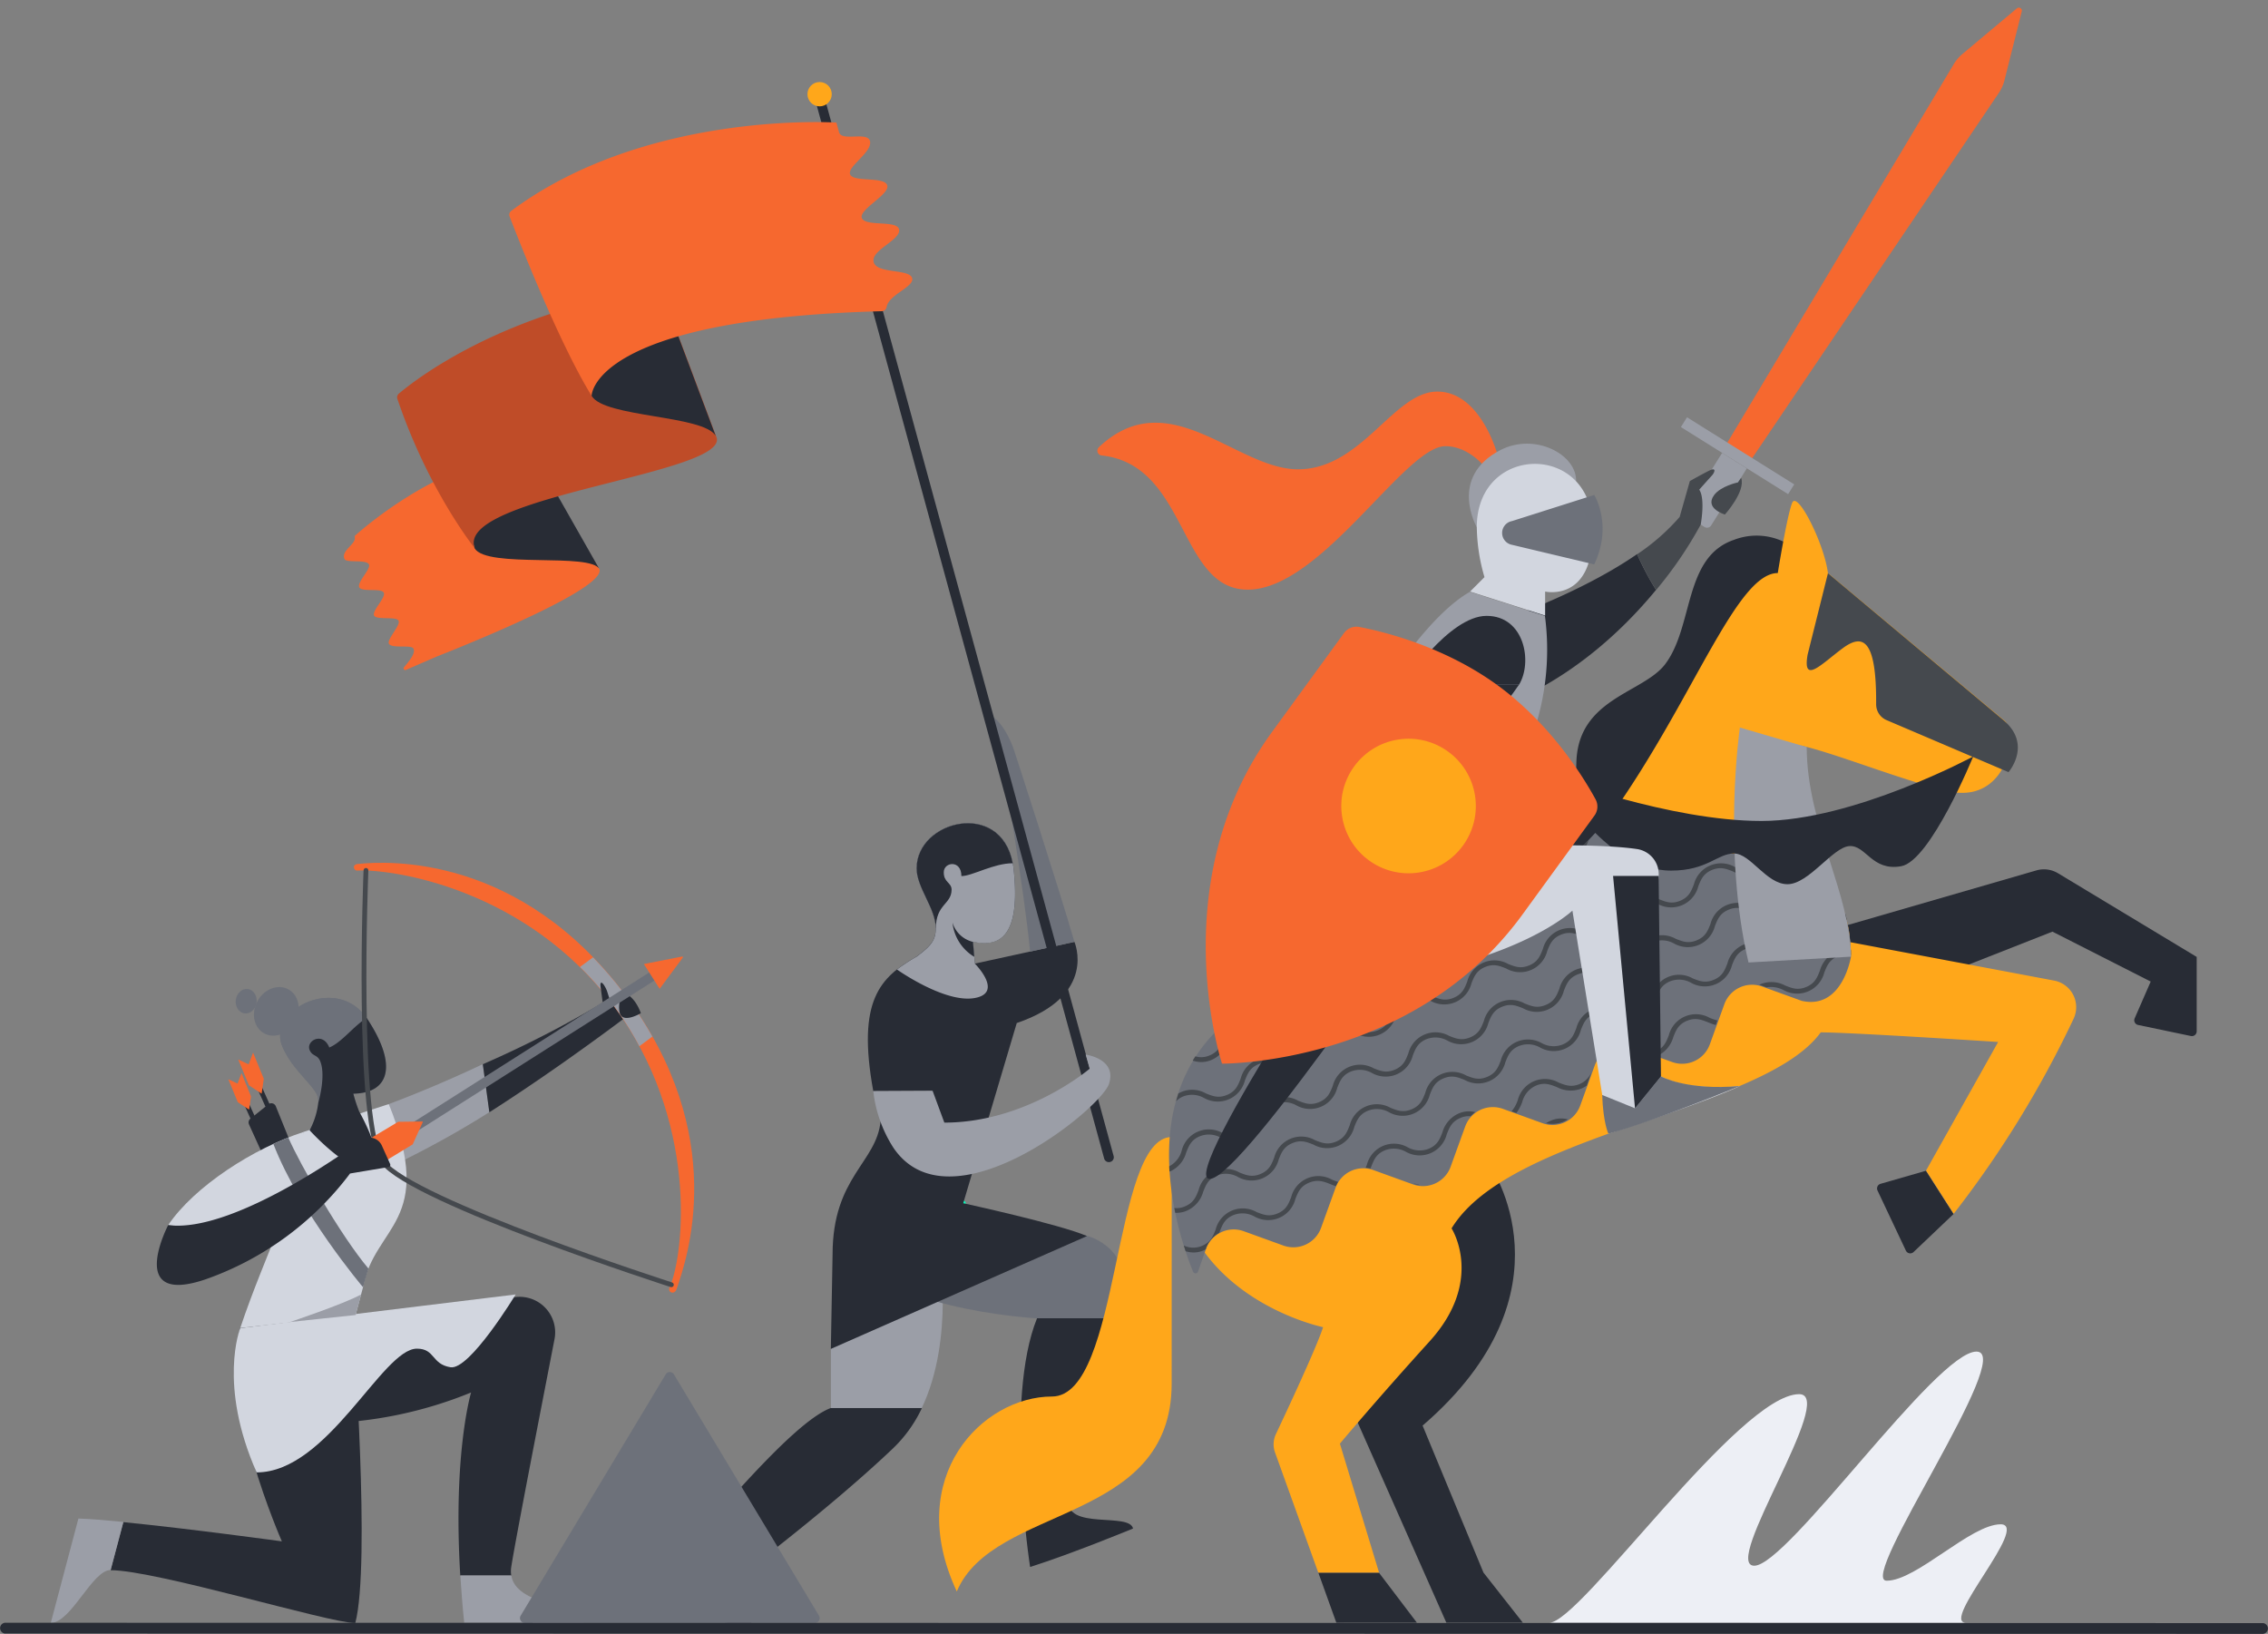 <svg id="Layer_1" xmlns="http://www.w3.org/2000/svg" viewBox="0 0 472 340"><rect x="0" y="0" width="472" height="340" fill="#808080" stroke="none"/><title>assortments-packages-complex</title><path d="M124.76,118.48,110.53,94.84c-17-.5-34.85,15-36.63,16.62a.31.31,0,0,0-.07.32c.37,1.41-3,2.85-2.12,4.57.44.85,4.5,0,5.07,1.1.48.92-2.56,3.75-2,4.78s4.56.09,5.08,1.09-2.52,3.81-2,4.78,4.58.12,5.08,1.06-2.47,3.88-2,4.79c.58,1.08,4.63.16,5.09,1,.55,1-1,2.77-1.95,3.9a.35.35,0,0,0,.41.55l6.32-2.74C99.87,133.07,125.84,122.42,124.76,118.48Z" style="fill:#f6682f"/><path d="M64.44,235.21s2.72-5.06,1.48-7.49-5.36-5.5-7.22-10.11c-3-7.47,11.52-15,17.78-5.51s4.66,15.36-2.95,15.49a32.14,32.14,0,0,0,2.55,6.63Z" style="fill:#6d717a"/><ellipse cx="57.5" cy="210.47" rx="5.23" ry="4.46" transform="translate(-154.35 158.27) rotate(-60.88)" style="fill:#6d717a"/><ellipse cx="51.25" cy="208.35" rx="2.56" ry="2.18" transform="translate(-162.23 229.99) rotate(-81.97)" style="fill:#6d717a"/><path d="M64.43,218.49c-.77-1.9,2.74-3.87,4.1-.5,2.57-1,5-4.42,7.77-6.14-6.34-9.09-20.58-1.64-17.6,5.76,1.86,4.61,6,7.67,7.22,10.11a3.64,3.64,0,0,1,.32,1.77s1.65-5.54.41-8.62C66.06,219.4,65,219.88,64.43,218.49Z" style="fill:#6d717a"/><path d="M80.93,229.75l2.43,12a197.71,197.71,0,0,0,18.48-10.31l-1.36-10C94.57,224.27,86.85,227.55,80.93,229.75Z" style="fill:#9b9ea7"/><path d="M73.5,276.35H50c-4.31,15,8.66,44.4,8.66,44.4s-19.4-2.66-33-4l-2.65,10c9.46,0,45.5,11,50.93,11C77.17,325.51,73.5,276.35,73.5,276.35Z" style="fill:#282c35"/><path d="M106.4,326.06c.91-5.82,6.13-32.59,9-47.38a7.4,7.4,0,0,0-8.09-8.77L50,276.35s.32,19.85,16.77,19.85a86.42,86.42,0,0,0,31.27-6.43s-3.81,12.62-2.25,38.1H106.4A5.68,5.68,0,0,1,106.4,326.06Z" style="fill:#282c35"/><path d="M128.74,206.66a219.91,219.91,0,0,1-28.26,14.8l1.36,10c14.67-9.35,28.75-20.06,28.75-20.06Z" style="fill:#282c35"/><path d="M55.8,229.84l-3.69,2.95a1,1,0,0,0-.29,1.19l15,33.06c2.73,5.56,6.59,2.7,6.59,2.7l-16-39.5A1,1,0,0,0,55.8,229.84Z" style="fill:#282c35"/><path d="M138.35,327.26s8,10.42,13.5,10.42h4.55a22.75,22.75,0,0,1-5.38-7.5s20.48-15.14,34.85-28.8a28.27,28.27,0,0,0,6-8.39H172.93C164.42,296.11,146,319.23,138.35,327.26Z" style="fill:#282c35"/><path d="M195.45,259.69l-22.53,21V293h18.91C198.69,278.67,195.45,259.69,195.45,259.69Z" style="fill:#9b9ea7"/><path d="M233.44,273.67c3.77-14-7.21-16.49-7.21-16.49l-25.76-6.83-22.2,8c1.44,13.9,37.54,16,37.54,16h17.45Z" style="fill:#6d717a"/><path d="M235.8,318.08s-12.7,5.25-21.42,8c0,0-5.43-34.82,1.44-51.75h17.45c-4,14.72-10.62,32.43-10.91,37.7C221.69,318.5,235.07,314.64,235.8,318.08Z" style="fill:#282c35"/><path d="M243.85,236.61c-12.46,0-10.54,54-24.92,54s-31,16.61-19.81,40.57c7.67-18.21,44.72-13.89,44.72-43.28Z" style="fill:#ffa71a"/><path d="M74.46,179.79c-1.32.14-.8,1.4-.16,1.37,7.65-.38,35.22,3.89,53.21,27.88s14.93,51.89,11.83,58.89c-.43,1,1,1.64,1.47.32,2.12-6.2,11.18-32-10.68-61.18S81,179.1,74.46,179.79Z" style="fill:#f6682f"/><path d="M127.51,209a68.3,68.3,0,0,1,5.55,8.71l2.71-2a80.36,80.36,0,0,0-12.36-16.49l-2.71,2A68.3,68.3,0,0,1,127.51,209Z" style="fill:#9b9ea7"/><path d="M53.41,306.4c14.82,0,26.16-25.75,33.35-25.75,3.83,0,3,3.23,7,3.87s13.56-15.15,13.56-15.15l-57.33,7S45.32,288.16,53.41,306.4Z" style="fill:#d2d6df"/><line x1="200.48" y1="250.35" x2="194.09" y2="248.91" style="fill:none;stroke:#0af5b8;stroke-linecap:round;stroke-linejoin:round"/><path d="M50,276.35c5.44-16.24,11.88-27,13.11-40.78l17.8-5.82c9.94,24.68-3,25.15-5.36,38.12L74,273.65Z" style="fill:#d2d6df"/><path d="M125.66,210.35l-.67-5c-.21-1.48.58-.94,1.31.79l.86,2.7Z" style="fill:#282c35"/><path d="M129.74,206.66a5.26,5.26,0,0,0-.74,4.23c.72,2.14,4.37-.05,4.37-.05S132.21,207.23,129.74,206.66Z" style="fill:#282c35"/><path d="M52.54,232.95a.5.5,0,0,1-.46-.29l-1.39-3.08a.5.5,0,0,1,.91-.41L53,232.24a.5.5,0,0,1-.25.66A.49.49,0,0,1,52.54,232.95Z" style="fill:#282c35"/><path d="M55.65,230.46a.5.5,0,0,1-.46-.29l-1.64-3.65a.5.5,0,0,1,.91-.41l1.64,3.65a.5.5,0,0,1-.25.66A.49.49,0,0,1,55.65,230.46Z" style="fill:#282c35"/><path d="M16.32,316l-5.75,21.71c4.24,0,8.63-11,12.46-11h0l2.65-10C22,316.35,18.65,316.07,16.32,316Z" style="fill:#9b9ea7"/><path d="M121.58,337.68c-1.76-3.93-14.18-3.58-15.18-9.83H95.8c.19,3.09.45,6.36.81,9.83Z" style="fill:#9b9ea7"/><polygon points="51.84 230.91 49.49 229.37 47.52 224.59 49.44 225.49 50.26 223.31 52.24 228.16 51.84 230.91" style="fill:#f6682f"/><path d="M138.54,286l-30.18,50.21a1,1,0,0,0,.86,1.52h60.36a1,1,0,0,0,.86-1.52L140.25,286A1,1,0,0,0,138.54,286Z" style="fill:#6d717a"/><path d="M84.87,236.44a1,1,0,0,1-.54-1.84l50.79-32.24a1,1,0,0,1,1.07,1.69L85.4,236.29A1,1,0,0,1,84.87,236.44Z" style="fill:#6d717a"/><path d="M134,200.61l1.65,2.6,1.63,2.56,4.82-6.5a.14.14,0,0,0-.14-.22Z" style="fill:#f6682f"/><path d="M181.74,227.06c-3.46-19,1.48-23.7,9-28,2.88-2.16,4-3.35,4-5.83,0-4.23-4-8.47-4-12.54,0-10.3,18.61-14.62,20.21.16s-3.43,16.21-8.47,15.09l.42,4.58L223.6,196s4.91,11.14-12,16.89l-11.14,37.5s19.89,4.31,25.76,6.83l-53.31,23.48.36-19.65c0-16.16,9.19-19.09,10-27.8L194.09,227Z" style="fill:#282c35"/><path d="M202.9,200.55l-.42-4.58c5,1.12,10.06-.32,8.47-15.09s-20.21-10.46-20.21-.16c0,4.07,4,8.31,4,12.54,0,2.48-1.12,3.67-4,5.83a35,35,0,0,0-4.07,2.66s9.85,7,16.09,5.95S202.9,200.55,202.9,200.55Z" style="fill:#9b9ea7"/><path d="M196.41,181.51c0-2.16,3.67-2.64,3.67.8,2.24,0,6.67-2.67,10.68-2.67-2.48-13.29-20-8.93-20,1.07,0,4.07,4,8.31,4,12.54,0-5.19,3.28-5,3.28-8.15C198,183.62,196.39,183.64,196.41,181.51Z" style="fill:#282c35"/><path d="M223.6,196c-3.35-11.62-12.52-39.76-12.52-39.76s-1.8-5.91-5.39-7.69l3,10.48s4.51,26.57,5.69,39Z" style="fill:#6d717a"/><path d="M230.79,241.83a1,1,0,0,1-1-.74L169.6,20.57a1,1,0,1,1,1.93-.53l60.23,220.52a1,1,0,0,1-.7,1.23A1,1,0,0,1,230.79,241.83Z" style="fill:#282c35"/><path d="M181.74,227.06a27.46,27.46,0,0,0,4.19,11.78c11.73,17.33,43.09-8,44.85-13.26s-4.84-6.12-4.84-6.12l.84,2.93s-13.1,11.22-30.25,11.22L194.09,227Z" style="fill:#9b9ea7"/><path d="M198.23,192a5.87,5.87,0,0,0,4.25,4l.28,3.11A9.38,9.38,0,0,1,198.23,192Z" style="fill:#282c35"/><path d="M76.48,212.09l-.18-.25c-2.75,1.72-5.2,5.1-7.77,6.14-1.36-3.37-4.87-1.4-4.1.5.56,1.39,1.63.92,2.22,2.38,1.24,3.07-.41,8.62-.41,8.62a16.18,16.18,0,0,1-1.8,5.73s8,8.81,12.16,8c4.51-.88-1.84-11.89-1.86-11.92a32.11,32.11,0,0,1-1.21-3.7C81.14,227.45,82.73,221.58,76.48,212.09Z" style="fill:#282c35"/><path d="M74,273.65l-13.63,1.45s10.93-3.64,14.78-5.72Z" style="fill:#9b9ea7"/><path d="M76.16,181.13S74,234.26,79.64,241.77c6.18,8.24,60.08,25.58,60.08,25.58" style="fill:none;stroke:#45494e;stroke-linecap:round;stroke-linejoin:round"/><path d="M88,233.46l-2.11,4.68-8.24,5,1.1-3.82-4.25-.88,8.37-5,5.08-.06A.07.07,0,0,1,88,233.46Z" style="fill:#f6682f"/><path d="M63.13,235.57C52.85,238.91,40.48,246.83,35,254.94l12.53,1.31,12.86-5.77S63.65,240.41,63.13,235.57Z" style="fill:#d2d6df"/><path d="M60,236.71C62.3,242.07,70.87,257.1,76.69,264c0,0-.67,2-1.13,3.88,0,0-13.12-15.5-18.67-29.83Z" style="fill:#6d717a"/><path d="M35,254.94s-8.89,17,7.85,11.26a64.21,64.21,0,0,0,30-22l8-1.34a.46.46,0,0,0,.34-.64l-1.73-3.85A2.88,2.88,0,0,0,75.6,237S49.25,256.78,35,254.94Z" style="fill:#282c35"/><path d="M98.78,114.11c2.58,4.26,24.3.78,26,4.37L113,97.76S94.75,102.8,98.78,114.11Z" style="fill:#282c35"/><path d="M149,90.72c4.14,7.83-54.65,12.42-50.17,23.4,0,0-9.64-11.94-16.13-31.11a1,1,0,0,1,.3-1.09c3.24-2.75,21.84-17.43,54.48-21.89Z" style="fill:#bf4c28"/><circle cx="170.57" cy="19.6" r="2.53" style="fill:#ffa71a"/><path d="M123.12,82.36c2.54,4.54,23.37,4,25.83,8.35L137.42,60S122,77.94,123.12,82.36Z" style="fill:#282c35"/><path d="M106.07,45.09c1.62,4.21,10.18,26.15,17.05,37.27,0,0-.05-16,60.4-17.6a1.07,1.07,0,0,0,1-.87c.4-2.59,5.79-4.17,5.31-6-.52-2-7.33-.86-8-3.33s5.45-4.51,5.3-6.68-6.8-.66-7.73-2.42,5.71-4.9,5.26-6.84-6.8-.67-7.69-2.24,4.41-4.55,4.11-6.87-5.93.06-6.47-2l-.54-2s-39.52-2.61-67.71,18.4A1,1,0,0,0,106.07,45.09Z" style="fill:#f6682f"/><path d="M308.3,130.55c-12.46,5.11-10.06,21.72,2.88,16.93,15.29-5.67,26.41-16.15,33.46-24.72a58.39,58.39,0,0,1-3.94-7.45C327.27,124.59,308.3,130.55,308.3,130.55Z" style="fill:#282c35"/><path d="M322.43,337.68c6.47,0,39.53-47.56,52-47.56,8,0-16.29,35.7-9.34,35.7s37.86-44.56,46.24-44.56-24.92,47.68-18.69,47.68,17.49-11.74,23.72-11.74-12.7,20.49-7.19,20.49Z" style="fill:#edeff5"/><path d="M311.7,94.79s-3.48-13.3-12.58-13.3-15.69,16.17-29,16.17c-12.84,0-26.91-18.32-41.45-4.58a1,1,0,0,0,.57,1.7c18.07,1.91,16,28.27,30.71,27.92,15.21-.36,32.46-29.85,40.85-29.85,4.79,0,8.08,4.19,8.08,4.19Z" style="fill:#f6682f"/><path d="M307.34,109.71s-6-10.39,4.91-16.05c7.19-3.71,15.94.92,15.76,6.51Z" style="fill:#9b9ea7"/><path d="M331.42,110.91c1-18.93-24.08-19-24.08-1.2a38.6,38.6,0,0,0,1.6,10.39l-3,3,15.62,5v-5S331.45,125.36,331.42,110.91Z" style="fill:#d2d6df"/><path d="M331.78,103l-17.13,5.44h0a2.51,2.51,0,0,0,0,4.93h0l17.13,4.08C335.69,109.23,331.78,103,331.78,103Z" style="fill:#6d717a"/><path d="M408.39,11.25a8.46,8.46,0,0,0-1.83,2.17l-47.26,79,1.82,2.81,3.33.41L416,19.31a8.46,8.46,0,0,0,1.15-2.59l3.61-14.36a.63.63,0,0,0-1-.64Z" style="fill:#f6682f"/><rect x="360.4" y="81.66" width="2.4" height="26.32" transform="translate(89.4 351.05) rotate(-57.96)" style="fill:#9b9ea7"/><path d="M349.47,99.17h15a0,0,0,0,1,0,0v6.07a0,0,0,0,1,0,0h-14a1,1,0,0,1-1-1V99.17A0,0,0,0,1,349.47,99.17Z" transform="translate(80.97 350.6) rotate(-57.96)" style="fill:#9b9ea7"/><path d="M361.7,100.38s-3.65.77-5,2.69c-2,2.76,2.28,4,2.28,4s4.38-4.86,3.37-7.63Z" style="fill:#45494e"/><path d="M355.68,97.95c-1.68.84-4,2.16-4,2.16l-2.12,7.46a44,44,0,0,1-8.84,7.76,58.39,58.39,0,0,0,3.94,7.45,82.5,82.5,0,0,0,9.28-13.62s1-5.35-.31-7.27l2.53-2.82C356.75,98.52,357.42,97.08,355.68,97.95Z" style="fill:#45494e"/><path d="M376.58,117.46a13.09,13.09,0,0,0-15.72-5.12c-10.54,3.59-8.34,18-14.33,25.89-4.58,6-18,7.08-18.46,20.26s-.07,23.54-6,31.07Z" style="fill:#282c35"/><path d="M378.9,194.13l44.89-13a5.67,5.67,0,0,1,4.51.59l28.86,17.41v15.46a1,1,0,0,1-1.2,1l-11-2.3a1,1,0,0,1-.71-1.38l3.34-7.65-20.45-10.39-46.72,18.38Z" style="fill:#282c35"/><path d="M310.06,242.52s18.44,26.19-14,54.14l12.67,30.59,8.19,10.42H301l-18.43-41.61V251.63Z" style="fill:#282c35"/><polygon points="278.11 337.68 294.88 337.68 286.97 327.26 286.97 327.26 274.36 327.26 278.11 337.68" style="fill:#282c35"/><path d="M390.73,247.73l5.91,12.52a1,1,0,0,0,1.59.3l8.33-7.92-5.75-9-9.45,2.72A1,1,0,0,0,390.73,247.73Z" style="fill:#282c35"/><path d="M427.46,204.05l-42.47-8c0-8.46-10.25-26.24-10.25-40.93,7.13,1.62,20.45,7,29.71,9.26,13.26,3.91,16-12.18,12.5-14.58l-36.54-30.55c-.72-6-6.35-17.25-7.43-14.62s-3,14.62-3,14.62c-15.26,0-31.76,82.78-91.34,87.61,0,0-34.29-2.56-34.29,33.54,0,29.39,31,35.78,31,35.78-1.29,4.07-7.49,17.33-9.82,22.25a5,5,0,0,0-.18,3.82l9,25H287l-8.15-26.83s7.19-8.63,18.69-21.32,4.55-23.48,4.55-23.48c12.31-20.21,64.85-24.29,76.83-40.79,6.3,0,36.92,2,36.92,2l-15,26.75h0l5.75,9h0a217.05,217.05,0,0,0,25-40.68A5.64,5.64,0,0,0,427.46,204.05Z" style="fill:#ffa71a"/><path d="M385.21,199.08c0-9.9-4.23-16.13-5.69-22-18.63,3.59-46.78-4.55-46.78-4.55-40,43.29-47,26.59-69.72,35-30,15.2-17.66,49.93-14.71,57.14a.56.56,0,0,0,1,0l1.66-4.75a6.13,6.13,0,0,1,7.84-3.72l8.29,3a6.13,6.13,0,0,0,7.84-3.72l3-8.29a6.13,6.13,0,0,1,7.84-3.72l8.29,3a6.13,6.13,0,0,0,7.84-3.72l3-8.29a6.13,6.13,0,0,1,7.84-3.72l8.29,3a6.13,6.13,0,0,0,7.84-3.72l3-8.29a6.13,6.13,0,0,1,7.84-3.72l8.29,3a6.13,6.13,0,0,0,7.84-3.72l3-8.29a6.13,6.13,0,0,1,7.84-3.72l8.29,3C383.48,210.17,385.21,199.08,385.21,199.08Z" style="fill:#6d717a"/><path d="M380.42,119.29l-4.23,16.93c-1.12,6.39,3,1.84,7.35-1.36,4.09-3,7-2,6.91,11.68a3.57,3.57,0,0,0,2.16,3.31L418,160.68s5-5.74-1.08-10.84Z" style="fill:#45494e"/><path d="M382.09,198.07a6.06,6.06,0,0,0-3.35,3.93c-.54,1.35-1,2.62-2.82,3.38s-3,.25-4.39-.29a6.06,6.06,0,0,0-5.16-.28l-.25.13.41.12,1.11.4a5.65,5.65,0,0,1,3.51.56,5.83,5.83,0,0,0,8.51-3.64c.54-1.35,1-2.62,2.82-3.38a4.24,4.24,0,0,1,2.72-.27c0-.35,0-.69,0-1A5.21,5.21,0,0,0,382.09,198.07Z" style="fill:#45494e"/><path d="M298.51,200.63a6,6,0,0,0,.85-.29,5.7,5.7,0,0,0,1.16-.67Q299.49,200.19,298.51,200.63Z" style="fill:#45494e"/><path d="M355.81,211.81a5.82,5.82,0,0,0-8.51,3.64c-.54,1.35-1,2.62-2.82,3.38a4.68,4.68,0,0,1-1.1.32l1.57.56a6.09,6.09,0,0,0,3.28-3.89c.54-1.35,1-2.62,2.82-3.38s3-.25,4.39.29a12.63,12.63,0,0,0,1.63.57l.34-.95A11.11,11.11,0,0,1,355.81,211.81Z" style="fill:#45494e"/><path d="M252.2,220.54a6.06,6.06,0,0,0,3.35-3.93c.54-1.35,1-2.62,2.82-3.38s3-.25,4.39.29a5.82,5.82,0,0,0,8.51-3.65c.54-1.35,1-2.62,2.82-3.38a5.11,5.11,0,0,1,4.39.29,6.05,6.05,0,0,0,5.16.28,5.52,5.52,0,0,0,3-3.17l-1.17.13a4.31,4.31,0,0,1-2.26,2.12c-1.77.76-3,.25-4.39-.29a5.82,5.82,0,0,0-8.51,3.65c-.54,1.35-1,2.62-2.82,3.38s-3,.25-4.39-.29a5.82,5.82,0,0,0-8.51,3.64c-.54,1.35-1,2.62-2.82,3.38a4.27,4.27,0,0,1-3,.21q-.28.44-.55.88A5.34,5.34,0,0,0,252.2,220.54Z" style="fill:#45494e"/><path d="M315.08,193.61a6.06,6.06,0,0,0,3.35-3.93c.54-1.35,1-2.62,2.82-3.38a5.1,5.1,0,0,1,4.39.29,5.82,5.82,0,0,0,8.51-3.65c.54-1.35,1-2.62,2.82-3.38a5.11,5.11,0,0,1,4.39.29,5.82,5.82,0,0,0,8.5-3.64l-1-.17a4.9,4.9,0,0,1-2.73,3.17c-1.77.76-3,.25-4.39-.29a5.82,5.82,0,0,0-8.51,3.64c-.54,1.35-1,2.62-2.82,3.38a5.1,5.1,0,0,1-4.39-.29,5.83,5.83,0,0,0-8.51,3.64c-.54,1.35-1,2.62-2.82,3.38a4.43,4.43,0,0,1-3.43.07l-.94.72A5.74,5.74,0,0,0,315.08,193.61Z" style="fill:#45494e"/><path d="M246.18,228.19a5.1,5.1,0,0,1,4.39.29,5.83,5.83,0,0,0,8.51-3.64c.54-1.35,1-2.62,2.82-3.38a5.11,5.11,0,0,1,4.39.29,5.82,5.82,0,0,0,8.51-3.65c.54-1.35,1-2.62,2.82-3.38A5.11,5.11,0,0,1,282,215a5.83,5.83,0,0,0,8.51-3.64c.54-1.35,1-2.62,2.82-3.38s3-.25,4.39.29a5.83,5.83,0,0,0,8.51-3.65c.54-1.35,1-2.62,2.82-3.38s3-.25,4.39.29A5.82,5.82,0,0,0,322,197.9c.54-1.35,1-2.62,2.82-3.38s3-.25,4.39.29a5.82,5.82,0,0,0,8.51-3.65c.54-1.35,1-2.62,2.82-3.38s3-.25,4.39.29a5.82,5.82,0,0,0,8.51-3.64c.54-1.35,1-2.62,2.82-3.38s3-.25,4.39.29a6.05,6.05,0,0,0,5.16.28,5.85,5.85,0,0,0,3.26-3.69h-1.08a4.61,4.61,0,0,1-2.57,2.77c-1.77.76-3,.25-4.39-.29a5.82,5.82,0,0,0-8.51,3.64c-.54,1.35-1,2.62-2.82,3.38s-3,.25-4.39-.29a5.82,5.82,0,0,0-8.51,3.64c-.54,1.35-1,2.62-2.82,3.38s-3,.25-4.39-.29a5.83,5.83,0,0,0-8.51,3.64c-.54,1.35-1,2.62-2.82,3.38s-3,.25-4.39-.29a5.83,5.83,0,0,0-8.51,3.65c-.54,1.35-1,2.62-2.82,3.38s-3,.25-4.39-.29a5.83,5.83,0,0,0-8.51,3.65c-.54,1.35-1,2.62-2.82,3.38s-3,.25-4.39-.29a5.82,5.82,0,0,0-8.51,3.65c-.54,1.35-1,2.62-2.82,3.38s-3,.25-4.39-.29a5.82,5.82,0,0,0-8.51,3.64c-.54,1.35-1,2.62-2.82,3.38s-3,.25-4.39-.29a5.75,5.75,0,0,0-5.76,0c-.17.53-.33,1.07-.47,1.61A4.41,4.41,0,0,1,246.18,228.19Z" style="fill:#45494e"/><path d="M327.27,178.65a6,6,0,0,0,3.34-3.9q-2,2.17-4,4.12A6,6,0,0,0,327.27,178.65Z" style="fill:#45494e"/><path d="M295.54,246.62a6.78,6.78,0,0,0-1.59-.36l.12,0A6.13,6.13,0,0,0,295.54,246.62Z" style="fill:#45494e"/><path d="M326.3,232.94a5.26,5.26,0,0,0-3.56.27,5.8,5.8,0,0,0-1,.53A6.12,6.12,0,0,0,326.3,232.94Z" style="fill:#45494e"/><path d="M364.48,188.64a5.82,5.82,0,0,0-8.51,3.64c-.54,1.35-1,2.62-2.82,3.38s-3,.25-4.39-.29a5.82,5.82,0,0,0-8.51,3.64c-.54,1.35-1,2.62-2.82,3.38s-3,.25-4.39-.29a5.83,5.83,0,0,0-8.51,3.64c-.54,1.35-1,2.62-2.82,3.38s-3,.25-4.39-.29a5.83,5.83,0,0,0-8.51,3.65c-.54,1.35-1,2.62-2.82,3.38s-3,.25-4.39-.29a5.83,5.83,0,0,0-8.51,3.65c-.54,1.35-1,2.62-2.82,3.38s-3,.25-4.39-.29a5.83,5.83,0,0,0-8.51,3.65c-.54,1.35-1,2.62-2.82,3.38s-3,.25-4.39-.29a5.82,5.82,0,0,0-8.51,3.64c-.54,1.35-1,2.62-2.82,3.38s-3,.25-4.39-.29a5.82,5.82,0,0,0-8.51,3.65,5.2,5.2,0,0,1-2.6,3.27q0,.54.06,1.07l.12,0a6.06,6.06,0,0,0,3.35-3.93c.54-1.35,1-2.62,2.82-3.38a5.1,5.1,0,0,1,4.39.29,5.83,5.83,0,0,0,8.51-3.64c.54-1.35,1-2.62,2.82-3.38a5.11,5.11,0,0,1,4.39.29,5.83,5.83,0,0,0,8.51-3.65c.54-1.35,1-2.62,2.82-3.38a5.11,5.11,0,0,1,4.39.29,5.82,5.82,0,0,0,8.51-3.64c.54-1.35,1-2.62,2.82-3.38a5.11,5.11,0,0,1,4.39.29,5.83,5.83,0,0,0,8.51-3.65c.54-1.35,1-2.62,2.82-3.38s3-.25,4.39.29a5.82,5.82,0,0,0,8.51-3.64c.54-1.35,1-2.62,2.82-3.38s3-.25,4.39.29a5.82,5.82,0,0,0,8.51-3.65c.54-1.35,1-2.62,2.82-3.38a5.11,5.11,0,0,1,4.39.29,5.82,5.82,0,0,0,8.51-3.64c.54-1.35,1-2.62,2.82-3.38s3-.25,4.39.29a5.82,5.82,0,0,0,8.51-3.64c.54-1.35,1-2.62,2.82-3.38s3-.25,4.39.29a11.12,11.12,0,0,0,1.93.63l-.44-1.14c-.37-.12-.74-.26-1.11-.41a5.82,5.82,0,0,0-8.51,3.64c-.54,1.35-1,2.62-2.82,3.38S365.83,189.18,364.48,188.64Z" style="fill:#45494e"/><path d="M378.56,189.85a6.06,6.06,0,0,0-3.35,3.93c-.54,1.35-1,2.62-2.82,3.38s-3,.25-4.39-.29a5.82,5.82,0,0,0-8.51,3.64c-.54,1.35-1,2.62-2.82,3.38s-3,.25-4.39-.29a5.82,5.82,0,0,0-8.51,3.64c-.54,1.35-1,2.62-2.82,3.38s-3,.25-4.39-.29a5.83,5.83,0,0,0-8.51,3.64c-.54,1.35-1,2.62-2.82,3.38a5.11,5.11,0,0,1-4.39-.29,5.83,5.83,0,0,0-8.51,3.65c-.54,1.35-1,2.62-2.82,3.38s-3,.25-4.39-.29a5.83,5.83,0,0,0-8.51,3.65c-.54,1.35-1,2.62-2.82,3.38s-3,.25-4.39-.29a5.82,5.82,0,0,0-8.51,3.64c-.54,1.35-1,2.62-2.82,3.38s-3,.25-4.39-.29a5.82,5.82,0,0,0-8.51,3.64c-.54,1.35-1,2.62-2.82,3.38s-3,.25-4.39-.29a5.82,5.82,0,0,0-8.51,3.65c-.54,1.35-1,2.62-2.82,3.38a4.26,4.26,0,0,1-2.25.35q.1.51.2,1a5.29,5.29,0,0,0,2.44-.45A6.06,6.06,0,0,0,250.4,248c.54-1.35,1-2.62,2.82-3.38a5.11,5.11,0,0,1,4.39.29,5.83,5.83,0,0,0,8.51-3.64c.54-1.35,1-2.62,2.82-3.38s3-.25,4.39.29a5.83,5.83,0,0,0,8.51-3.65c.54-1.35,1-2.62,2.82-3.38a5.1,5.1,0,0,1,4.39.29,5.82,5.82,0,0,0,8.51-3.64c.54-1.35,1-2.62,2.82-3.38s3-.25,4.39.29a5.83,5.83,0,0,0,8.51-3.65c.54-1.35,1-2.62,2.82-3.38a5.11,5.11,0,0,1,4.39.29,5.82,5.82,0,0,0,8.51-3.64c.54-1.35,1-2.62,2.82-3.38s3-.25,4.39.29a5.82,5.82,0,0,0,8.51-3.64c.54-1.35,1-2.62,2.82-3.38a5.1,5.1,0,0,1,4.39.29,5.82,5.82,0,0,0,8.51-3.64c.54-1.35,1-2.62,2.82-3.38a5.11,5.11,0,0,1,4.39.29,5.82,5.82,0,0,0,8.51-3.64c.54-1.35,1-2.62,2.82-3.38s3-.25,4.39.29c.32.13.64.26,1,.37q-.14-.59-.29-1.17l-.32-.13A6.06,6.06,0,0,0,378.56,189.85Z" style="fill:#45494e"/><path d="M276.85,246.41c.38.15.77.3,1.18.44a6.16,6.16,0,0,1,.44-.91c-.42-.12-.83-.28-1.25-.45a5.82,5.82,0,0,0-8.51,3.64c-.54,1.35-1,2.62-2.82,3.38s-3,.25-4.39-.29a5.82,5.82,0,0,0-8.51,3.65c-.54,1.35-1,2.62-2.82,3.38a4.63,4.63,0,0,1-3.81-.06c.13.41.26.8.38,1.18a5.3,5.3,0,0,0,3.82-.2c.15-.06.27-.14.4-.21l0-.13a6.1,6.1,0,0,1,2.78-3.28l.12-.31c.54-1.35,1-2.62,2.82-3.38a5.11,5.11,0,0,1,4.39.29,5.83,5.83,0,0,0,8.51-3.64c.54-1.35,1-2.62,2.82-3.38S275.5,245.87,276.85,246.41Z" style="fill:#45494e"/><path d="M307,231.43a5.26,5.26,0,0,0-3.47.3,6.06,6.06,0,0,0-3.35,3.93c-.54,1.35-1,2.62-2.82,3.38a5.1,5.1,0,0,1-4.39-.29,5.82,5.82,0,0,0-8.51,3.65l-.25.61a6.08,6.08,0,0,1,1,.16l.16-.4c.54-1.35,1-2.62,2.82-3.38a5.11,5.11,0,0,1,4.39.29,5.82,5.82,0,0,0,8.51-3.65c.54-1.35,1-2.62,2.82-3.38a4.26,4.26,0,0,1,2.14-.36A6.11,6.11,0,0,1,307,231.43Z" style="fill:#45494e"/><path d="M328.77,225.57c-1.77.76-3,.25-4.39-.29a5.83,5.83,0,0,0-8.51,3.65,7.11,7.11,0,0,1-1.29,2.33l1,.36a9,9,0,0,0,1.22-2.31,5.1,5.1,0,0,1,2.82-3.38c1.77-.76,3-.25,4.39.29a6.05,6.05,0,0,0,5.16.28,5.73,5.73,0,0,0,1.06-.6l1-2.9A4.5,4.5,0,0,1,328.77,225.57Z" style="fill:#45494e"/><path d="M376,155.46l-13.91-4.06s-3.71,25.64,1.8,48.89l21.32-1.21C385.21,186.38,376,171.43,376,155.46Z" style="fill:#9b9ea7"/><path d="M410.65,157.42s-24.92,13.42-44.08,13.42-43.37-9.19-43.37-9.19,10.43,19.52,24.57,19.52c7.55,0,9.63-3.56,13.1-3.56S367.58,184,372,184s9.4-7.69,12.87-7.93,4.67,5.27,10.78,4.19S410.65,157.42,410.65,157.42Z" style="fill:#282c35"/><path d="M362.09,226s-10.27,1.23-16.41-2c-2.94-1.53-1.27-30.31-.49-41.72a5.29,5.29,0,0,0-4.47-5.59c-6.76-1-21.07-1.21-44.39.35-11.66.8-28.27,2.08-28.27,2.08s-10.94,28.55,18.53,24.8,40.65-14.42,40.65-14.42l7.51,46.41S354.74,229.49,362.09,226Z" style="fill:#d2d6df"/><path d="M268,179.11l36.56-2.62,11.52-25.38H282.79C274.34,165.25,268,179.11,268,179.11Z" style="fill:#d2d6df"/><path d="M321.52,128.16l-15.62-5c-7.61,4.35-16.1,16.26-23.11,28h36.77A53.8,53.8,0,0,0,321.52,128.16Z" style="fill:#9b9ea7"/><path d="M288.51,180.39s-43.7,64.93-36.75,64.93,50.31-64.93,50.31-64.93Z" style="fill:#282c35"/><path d="M292.09,142.49s9.43-14.33,17.29-14.33,9.63,9.58,6.75,14.33Z" style="fill:#282c35"/><path d="M333.43,227.86l6.84,2.77,5.4-6.64s5.33,3,16.41,2c0,0-18.14,7.44-27.35,9.94C334.73,235.91,333.66,233.82,333.43,227.86Z" style="fill:#6d717a"/><path d="M316.12,142.49s-21.8,31.16-35.55,43.07l-10.47-1.71,24.67-41.37Z" style="fill:#282c35"/><polyline points="345.18 182.28 335.7 182.28 340.27 230.64 345.67 224 345.18 182.28" style="fill:#282c35"/><polygon points="54.45 227.59 51.81 225.86 49.58 220.48 51.75 221.49 52.67 219.04 54.9 224.49 54.45 227.59" style="fill:#f6682f"/><path d="M311.69,142.62c-11.2-8.17-23.95-11.23-28.8-12.15a3.19,3.19,0,0,0-3.18,1.26l-15,20.61c-22.84,31.31-10.39,69-10.39,69s39.67.35,62.5-31l15-20.61a3.19,3.19,0,0,0,.23-3.41C329.7,162,322.89,150.79,311.69,142.62Z" style="fill:#f6682f"/><circle cx="293.14" cy="167.74" r="14" transform="translate(-22.59 47.8) rotate(-8.98)" style="fill:#ffa71a"/><path d="M471,340h0L1,339.93a1.13,1.13,0,0,1,0-2.24H1l470,.07a1.13,1.13,0,0,1,0,2.24Z" style="fill:#282c35"/></svg>
